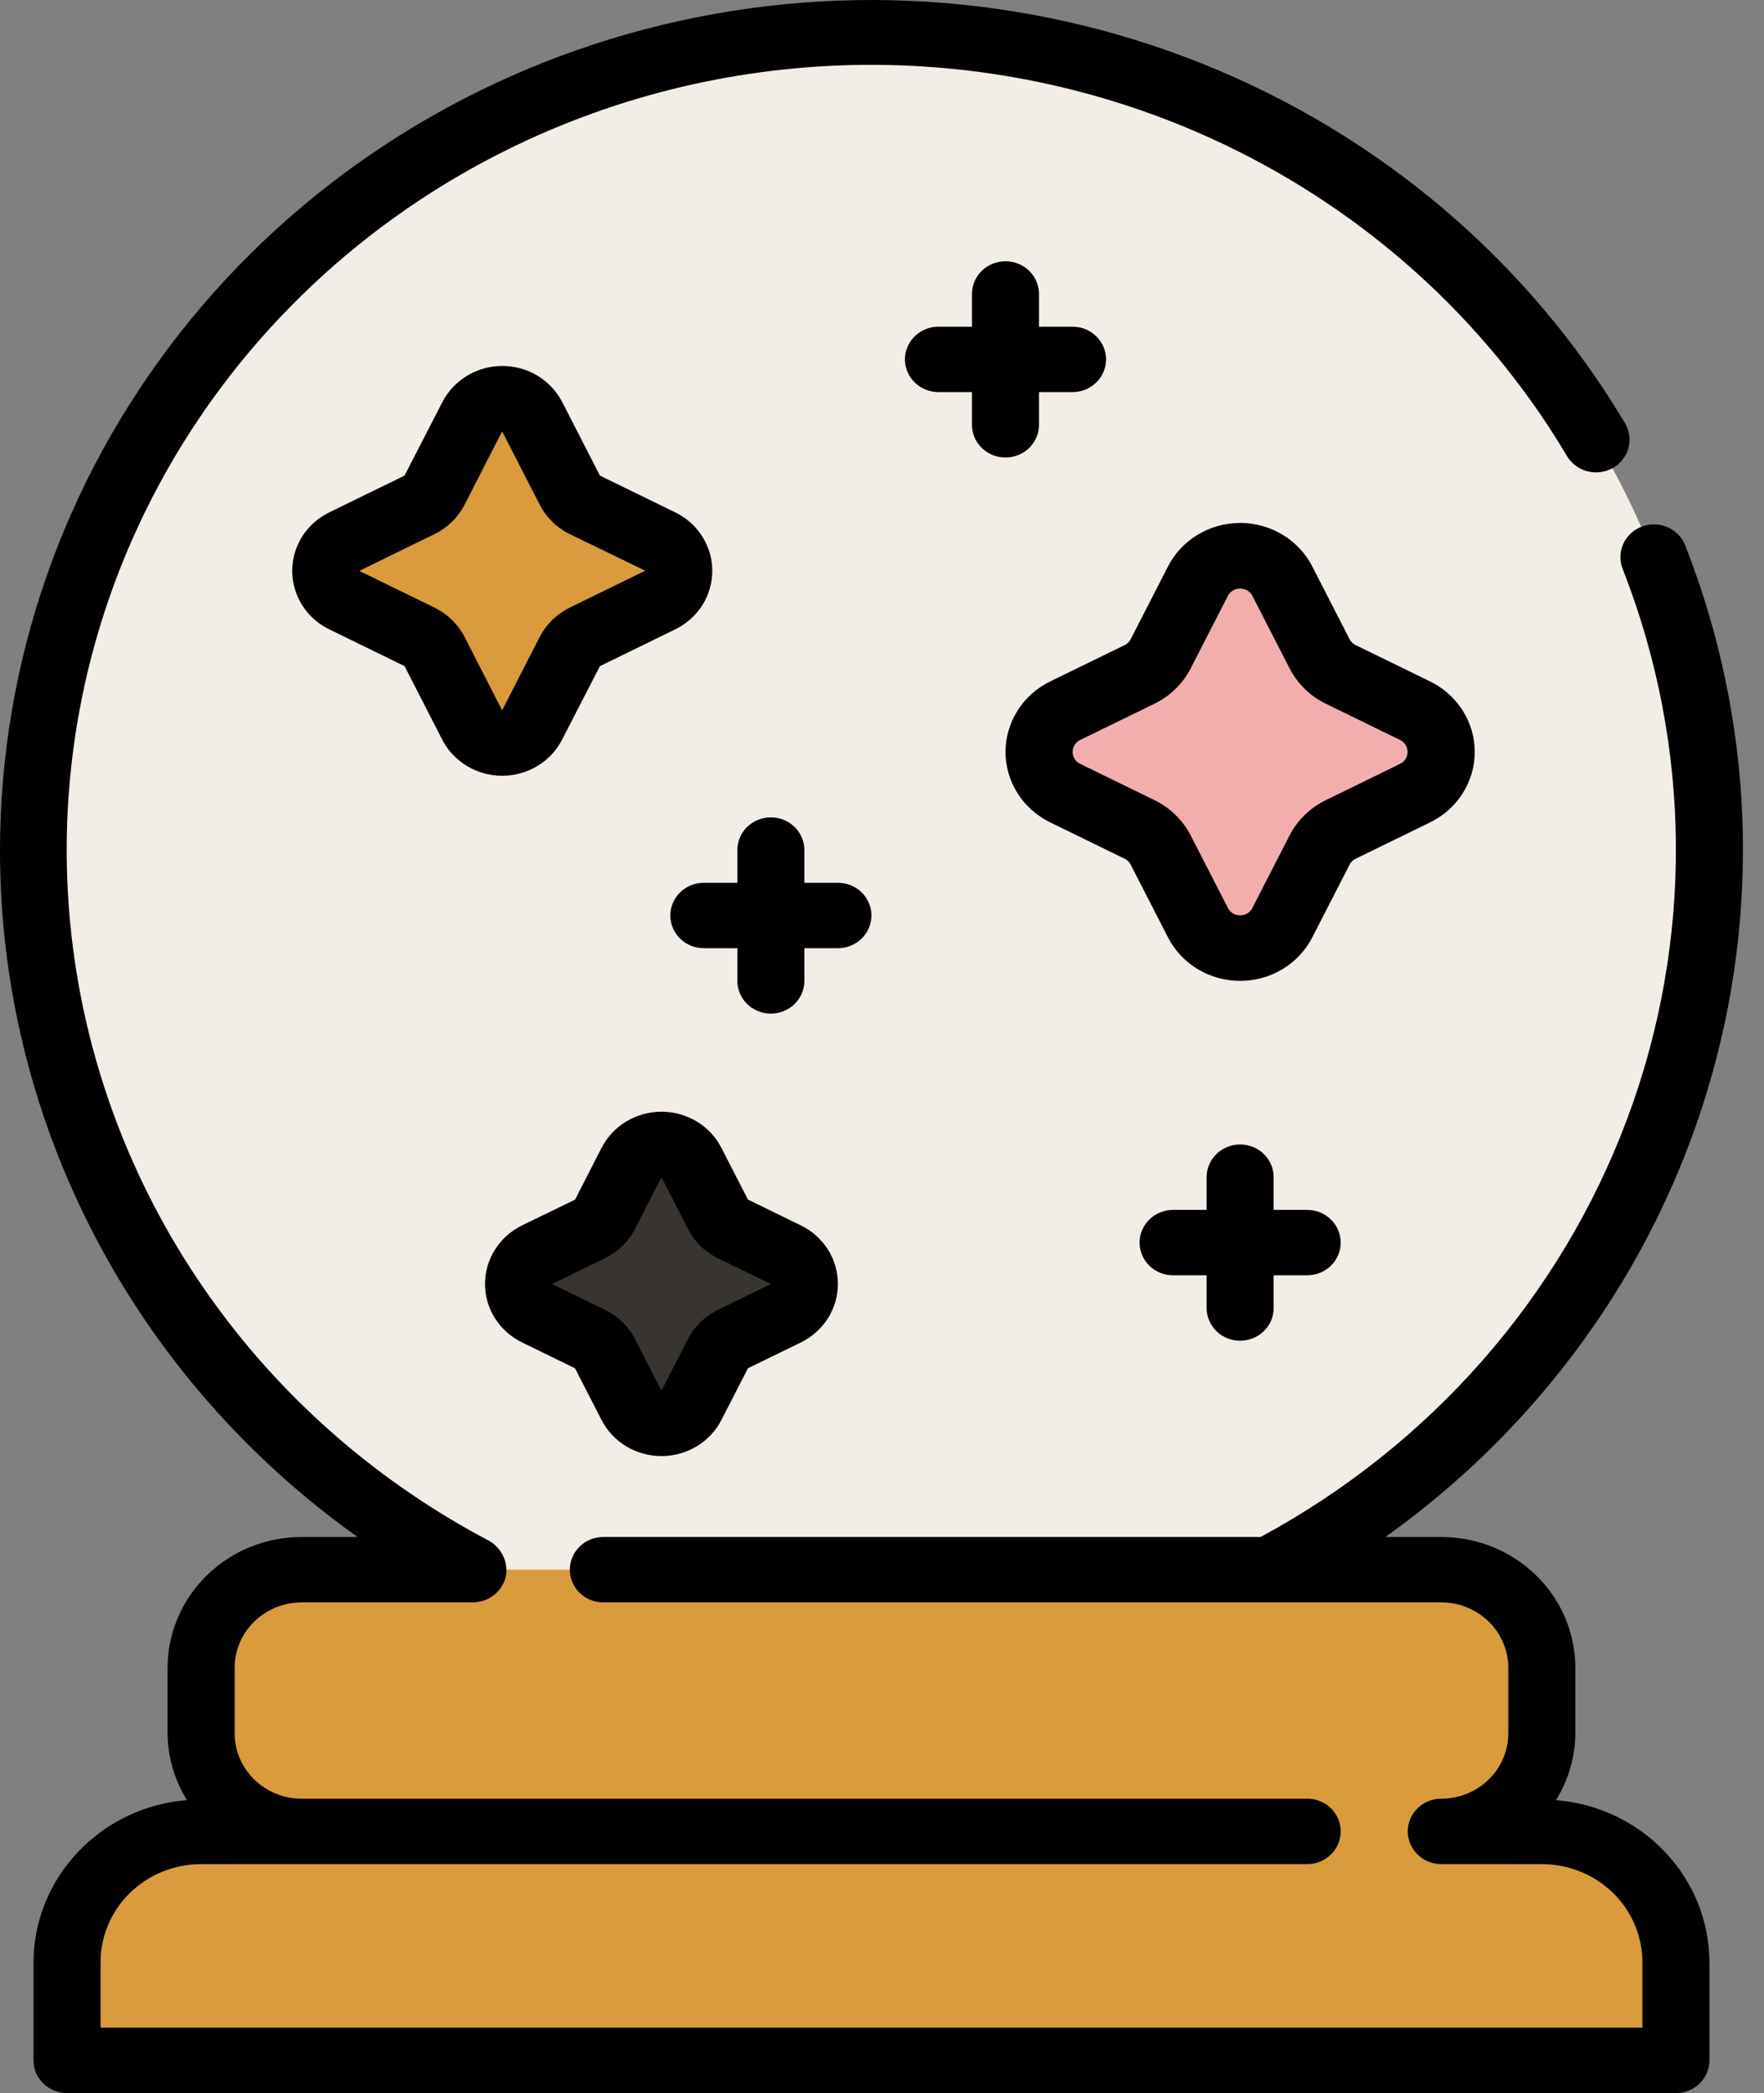 <svg xmlns="http://www.w3.org/2000/svg" width="43" height="51" viewBox="0 0 43 51" fill="none">
  <rect x="0" y="0" width="43" height="51" fill="#808080" stroke="none"/>
  <ellipse cx="21.243" cy="20.712" rx="20.426" ry="19.926" fill="#F2EDE7"/>
  <rect x="5.723" y="38.247" width="31.048" height="7.173" fill="#DA9B3C"/>
  <rect x="2.453" y="45.42" width="37.584" height="4.782" fill="#DA9B3C"/>
  <path d="M12.257 9.554L13.47 12.636L16.342 13.938L13.47 15.239L12.257 18.321L11.044 15.239L8.172 13.938L11.044 12.636L12.257 9.554Z" fill="#DA9B3C"/>
  <path d="M15.933 27.886L17.233 30.204L19.609 31.473L17.233 32.741L15.933 35.059L14.633 32.741L12.256 31.473L14.633 30.204L15.933 27.886Z" fill="#383531"/>
  <path d="M30.231 13.539L31.93 16.901L35.95 18.321L31.93 19.741L30.231 23.103L28.532 19.741L24.512 18.321L28.532 16.901L30.231 13.539Z" fill="#F2AEAD"/>
  <path d="M4.20039e-06 20.712C-0.002 23.975 0.786 27.191 2.301 30.1C3.815 33.009 6.013 35.527 8.715 37.45H7.353C6.487 37.45 5.655 37.786 5.043 38.384C4.43 38.982 4.085 39.793 4.085 40.638V42.233C4.088 42.807 4.252 43.37 4.558 43.861C3.541 43.943 2.592 44.394 1.899 45.126C1.206 45.857 0.82 46.816 0.817 47.812V50.203C0.817 50.414 0.903 50.617 1.056 50.767C1.21 50.916 1.417 51 1.634 51H40.853C41.069 51 41.277 50.916 41.43 50.767C41.584 50.617 41.67 50.414 41.67 50.203V47.812C41.667 46.816 41.281 45.857 40.588 45.126C39.895 44.394 38.946 43.943 37.928 43.861C38.235 43.37 38.398 42.807 38.401 42.233V40.638C38.401 39.793 38.057 38.982 37.444 38.384C36.831 37.786 36 37.45 35.133 37.45H33.772C37.538 34.765 40.295 30.946 41.616 26.582C42.938 22.217 42.751 17.55 41.084 13.3C41.047 13.2 40.989 13.109 40.916 13.032C40.842 12.954 40.753 12.892 40.654 12.848C40.556 12.804 40.449 12.78 40.34 12.777C40.232 12.774 40.124 12.792 40.023 12.83C39.922 12.868 39.829 12.925 39.751 12.999C39.673 13.072 39.61 13.16 39.567 13.257C39.524 13.354 39.501 13.458 39.5 13.564C39.498 13.67 39.519 13.775 39.559 13.873C41.248 18.181 41.284 22.939 39.662 27.271C38.039 31.604 34.867 35.218 30.729 37.45H14.707C14.49 37.45 14.282 37.534 14.129 37.684C13.976 37.833 13.89 38.036 13.89 38.247C13.89 38.459 13.976 38.661 14.129 38.811C14.282 38.96 14.49 39.044 14.707 39.044H35.133C35.567 39.044 35.982 39.212 36.289 39.511C36.595 39.81 36.767 40.216 36.767 40.638V42.233C36.767 42.655 36.595 43.061 36.289 43.36C35.982 43.659 35.567 43.827 35.133 43.827C34.917 43.827 34.709 43.91 34.556 44.06C34.402 44.209 34.316 44.412 34.316 44.624C34.316 44.835 34.402 45.038 34.556 45.187C34.709 45.337 34.917 45.421 35.133 45.421H37.584C38.234 45.421 38.858 45.673 39.318 46.121C39.777 46.569 40.036 47.178 40.036 47.812V49.406H2.451V47.812C2.451 47.178 2.709 46.569 3.169 46.121C3.629 45.673 4.252 45.421 4.902 45.421H31.865C32.082 45.421 32.29 45.337 32.443 45.187C32.596 45.038 32.682 44.835 32.682 44.624C32.682 44.412 32.596 44.209 32.443 44.06C32.29 43.91 32.082 43.827 31.865 43.827H7.353C6.92 43.827 6.504 43.659 6.198 43.36C5.892 43.061 5.719 42.655 5.719 42.233V40.638C5.719 40.216 5.892 39.81 6.198 39.511C6.504 39.212 6.92 39.044 7.353 39.044H11.538C11.729 39.04 11.913 38.972 12.058 38.851C12.203 38.73 12.301 38.564 12.336 38.381C12.359 38.218 12.333 38.052 12.261 37.903C12.188 37.755 12.072 37.63 11.927 37.546C9.26 36.143 6.962 34.156 5.215 31.74C3.467 29.325 2.317 26.548 1.855 23.626C1.393 20.704 1.631 17.718 2.551 14.901C3.471 12.084 5.048 9.514 7.158 7.392C9.267 5.269 11.853 3.653 14.71 2.669C17.568 1.686 20.621 1.362 23.629 1.723C26.637 2.084 29.518 3.12 32.046 4.75C34.574 6.379 36.681 8.559 38.2 11.117C38.31 11.298 38.488 11.43 38.697 11.484C38.905 11.538 39.127 11.509 39.314 11.404C39.501 11.298 39.637 11.125 39.694 10.922C39.75 10.719 39.722 10.502 39.616 10.319C37.27 6.379 33.659 3.301 29.341 1.565C25.022 -0.172 20.237 -0.472 15.726 0.711C11.216 1.894 7.23 4.495 4.387 8.111C1.545 11.726 0.003 16.155 4.20039e-06 20.712Z" fill="black"/>
  <path d="M24.51 11.148C24.727 11.148 24.935 11.064 25.088 10.915C25.241 10.765 25.327 10.562 25.327 10.351V9.554H26.145C26.361 9.554 26.569 9.47 26.722 9.32C26.875 9.171 26.962 8.968 26.962 8.757C26.962 8.545 26.875 8.343 26.722 8.193C26.569 8.044 26.361 7.96 26.145 7.96H25.327V7.163C25.327 6.951 25.241 6.749 25.088 6.599C24.935 6.45 24.727 6.366 24.51 6.366C24.294 6.366 24.086 6.45 23.933 6.599C23.779 6.749 23.693 6.951 23.693 7.163V7.96H22.876C22.66 7.96 22.452 8.044 22.299 8.193C22.145 8.343 22.059 8.545 22.059 8.757C22.059 8.968 22.145 9.171 22.299 9.32C22.452 9.47 22.66 9.554 22.876 9.554H23.693V10.351C23.693 10.562 23.779 10.765 23.933 10.915C24.086 11.064 24.294 11.148 24.51 11.148ZM21.242 22.307C21.242 22.095 21.156 21.893 21.003 21.743C20.85 21.594 20.642 21.51 20.425 21.51H19.608V20.713C19.608 20.501 19.522 20.299 19.369 20.149C19.215 20 19.008 19.916 18.791 19.916C18.574 19.916 18.366 20 18.213 20.149C18.06 20.299 17.974 20.501 17.974 20.713V21.51H17.157C16.94 21.51 16.732 21.594 16.579 21.743C16.426 21.893 16.34 22.095 16.34 22.307C16.34 22.518 16.426 22.721 16.579 22.87C16.732 23.02 16.94 23.104 17.157 23.104H17.974V23.901C17.974 24.112 18.06 24.315 18.213 24.464C18.366 24.614 18.574 24.698 18.791 24.698C19.008 24.698 19.215 24.614 19.369 24.464C19.522 24.315 19.608 24.112 19.608 23.901V23.104H20.425C20.642 23.104 20.85 23.02 21.003 22.87C21.156 22.721 21.242 22.518 21.242 22.307ZM30.23 32.668C30.446 32.668 30.654 32.584 30.808 32.435C30.961 32.285 31.047 32.083 31.047 31.871V31.074H31.864C32.081 31.074 32.288 30.99 32.442 30.841C32.595 30.691 32.681 30.489 32.681 30.277C32.681 30.066 32.595 29.863 32.442 29.714C32.288 29.564 32.081 29.48 31.864 29.48H31.047V28.683C31.047 28.472 30.961 28.269 30.808 28.119C30.654 27.97 30.446 27.886 30.23 27.886C30.013 27.886 29.805 27.97 29.652 28.119C29.499 28.269 29.413 28.472 29.413 28.683V29.48H28.596C28.379 29.48 28.171 29.564 28.018 29.714C27.865 29.863 27.779 30.066 27.779 30.277C27.779 30.489 27.865 30.691 28.018 30.841C28.171 30.99 28.379 31.074 28.596 31.074H29.413V31.871C29.413 32.083 29.499 32.285 29.652 32.435C29.805 32.584 30.013 32.668 30.23 32.668Z" fill="black"/>
  <path d="M13.702 18.021L14.624 16.231L16.459 15.335C16.731 15.203 16.959 15 17.119 14.748C17.278 14.496 17.363 14.206 17.363 13.91C17.363 13.614 17.278 13.323 17.119 13.071C16.959 12.82 16.731 12.616 16.459 12.484L14.624 11.589L13.706 9.798C13.57 9.534 13.362 9.311 13.103 9.155C12.845 8.999 12.548 8.917 12.244 8.917C11.941 8.917 11.643 8.999 11.385 9.155C11.127 9.311 10.918 9.534 10.783 9.798L9.861 11.589L8.027 12.484C7.755 12.616 7.527 12.82 7.367 13.071C7.208 13.323 7.123 13.614 7.123 13.91C7.123 14.206 7.208 14.496 7.367 14.748C7.527 15 7.755 15.203 8.027 15.335L9.862 16.231L10.779 18.021C10.915 18.286 11.124 18.508 11.382 18.664C11.64 18.82 11.937 18.902 12.241 18.902C12.544 18.902 12.842 18.82 13.1 18.664C13.358 18.508 13.566 18.286 13.702 18.021ZM12.24 17.308L11.323 15.517C11.164 15.209 10.908 14.96 10.592 14.805L8.757 13.91L10.592 13.014C10.908 12.859 11.164 12.609 11.323 12.301L12.24 10.51L13.158 12.3C13.317 12.608 13.573 12.858 13.889 13.014L15.729 13.906L13.889 14.805C13.573 14.96 13.317 15.21 13.158 15.517L12.24 17.308ZM12.727 32.71L14.017 33.34L14.663 34.598C14.798 34.863 15.007 35.085 15.265 35.241C15.523 35.397 15.821 35.479 16.124 35.479C16.428 35.479 16.725 35.397 16.984 35.241C17.242 35.085 17.45 34.863 17.586 34.598L18.232 33.339L19.522 32.71C19.793 32.577 20.021 32.374 20.181 32.122C20.341 31.87 20.425 31.58 20.425 31.284C20.425 30.988 20.341 30.697 20.181 30.445C20.021 30.194 19.793 29.99 19.522 29.858L18.232 29.229L17.586 27.97C17.45 27.705 17.242 27.482 16.984 27.326C16.725 27.171 16.428 27.088 16.124 27.088C15.821 27.088 15.523 27.171 15.265 27.326C15.007 27.482 14.798 27.705 14.663 27.97L14.018 29.23L12.726 29.858C12.455 29.991 12.226 30.194 12.067 30.446C11.907 30.698 11.823 30.988 11.823 31.285C11.823 31.581 11.907 31.871 12.067 32.123C12.226 32.374 12.456 32.578 12.727 32.71ZM14.75 30.655C15.066 30.501 15.322 30.25 15.479 29.942L16.124 28.683L16.77 29.942C16.927 30.253 17.184 30.505 17.501 30.66L18.796 31.286H18.791L17.501 31.916C17.185 32.07 16.929 32.32 16.77 32.628L16.124 33.887L15.479 32.628C15.32 32.32 15.064 32.07 14.748 31.916L13.457 31.286L14.75 30.655ZM33.046 20.924L34.862 20.037C35.189 19.878 35.463 19.633 35.655 19.33C35.847 19.027 35.949 18.678 35.949 18.321C35.949 17.965 35.847 17.616 35.655 17.313C35.463 17.009 35.189 16.765 34.862 16.605L33.045 15.718C32.981 15.687 32.929 15.637 32.898 15.575L31.989 13.803C31.826 13.484 31.575 13.216 31.264 13.029C30.953 12.841 30.595 12.742 30.23 12.742C29.865 12.742 29.507 12.841 29.196 13.029C28.885 13.216 28.634 13.484 28.471 13.803L27.562 15.575C27.53 15.637 27.478 15.688 27.414 15.719L25.598 16.605C25.271 16.765 24.997 17.009 24.805 17.313C24.613 17.616 24.511 17.965 24.511 18.321C24.511 18.678 24.613 19.027 24.805 19.33C24.997 19.633 25.271 19.878 25.598 20.037L27.415 20.924C27.479 20.955 27.531 21.006 27.562 21.068L28.471 22.84C28.634 23.159 28.885 23.427 29.196 23.614C29.507 23.801 29.865 23.9 30.23 23.9C30.595 23.9 30.953 23.801 31.264 23.614C31.575 23.427 31.826 23.159 31.989 22.84L32.898 21.068C32.93 21.005 32.982 20.954 33.046 20.924ZM31.436 20.355L30.527 22.126C30.499 22.18 30.457 22.225 30.404 22.256C30.352 22.287 30.291 22.304 30.23 22.304C30.169 22.304 30.108 22.287 30.056 22.256C30.003 22.225 29.961 22.18 29.933 22.126L29.024 20.355C28.833 19.985 28.525 19.684 28.145 19.498L26.329 18.611C26.274 18.584 26.228 18.543 26.196 18.491C26.164 18.44 26.147 18.381 26.147 18.321C26.147 18.261 26.164 18.202 26.196 18.151C26.228 18.1 26.274 18.058 26.329 18.031L28.143 17.146C28.524 16.96 28.833 16.659 29.024 16.287L29.933 14.516C29.961 14.463 30.003 14.418 30.056 14.387C30.108 14.356 30.169 14.34 30.23 14.34C30.291 14.34 30.352 14.356 30.404 14.387C30.456 14.418 30.499 14.463 30.527 14.516L31.436 16.287C31.627 16.658 31.935 16.959 32.315 17.145L34.131 18.031C34.186 18.059 34.232 18.1 34.264 18.151C34.295 18.203 34.312 18.261 34.312 18.321C34.312 18.381 34.295 18.44 34.264 18.491C34.232 18.542 34.186 18.584 34.131 18.611L32.317 19.497C31.936 19.683 31.627 19.984 31.436 20.355Z" fill="black"/>
</svg>